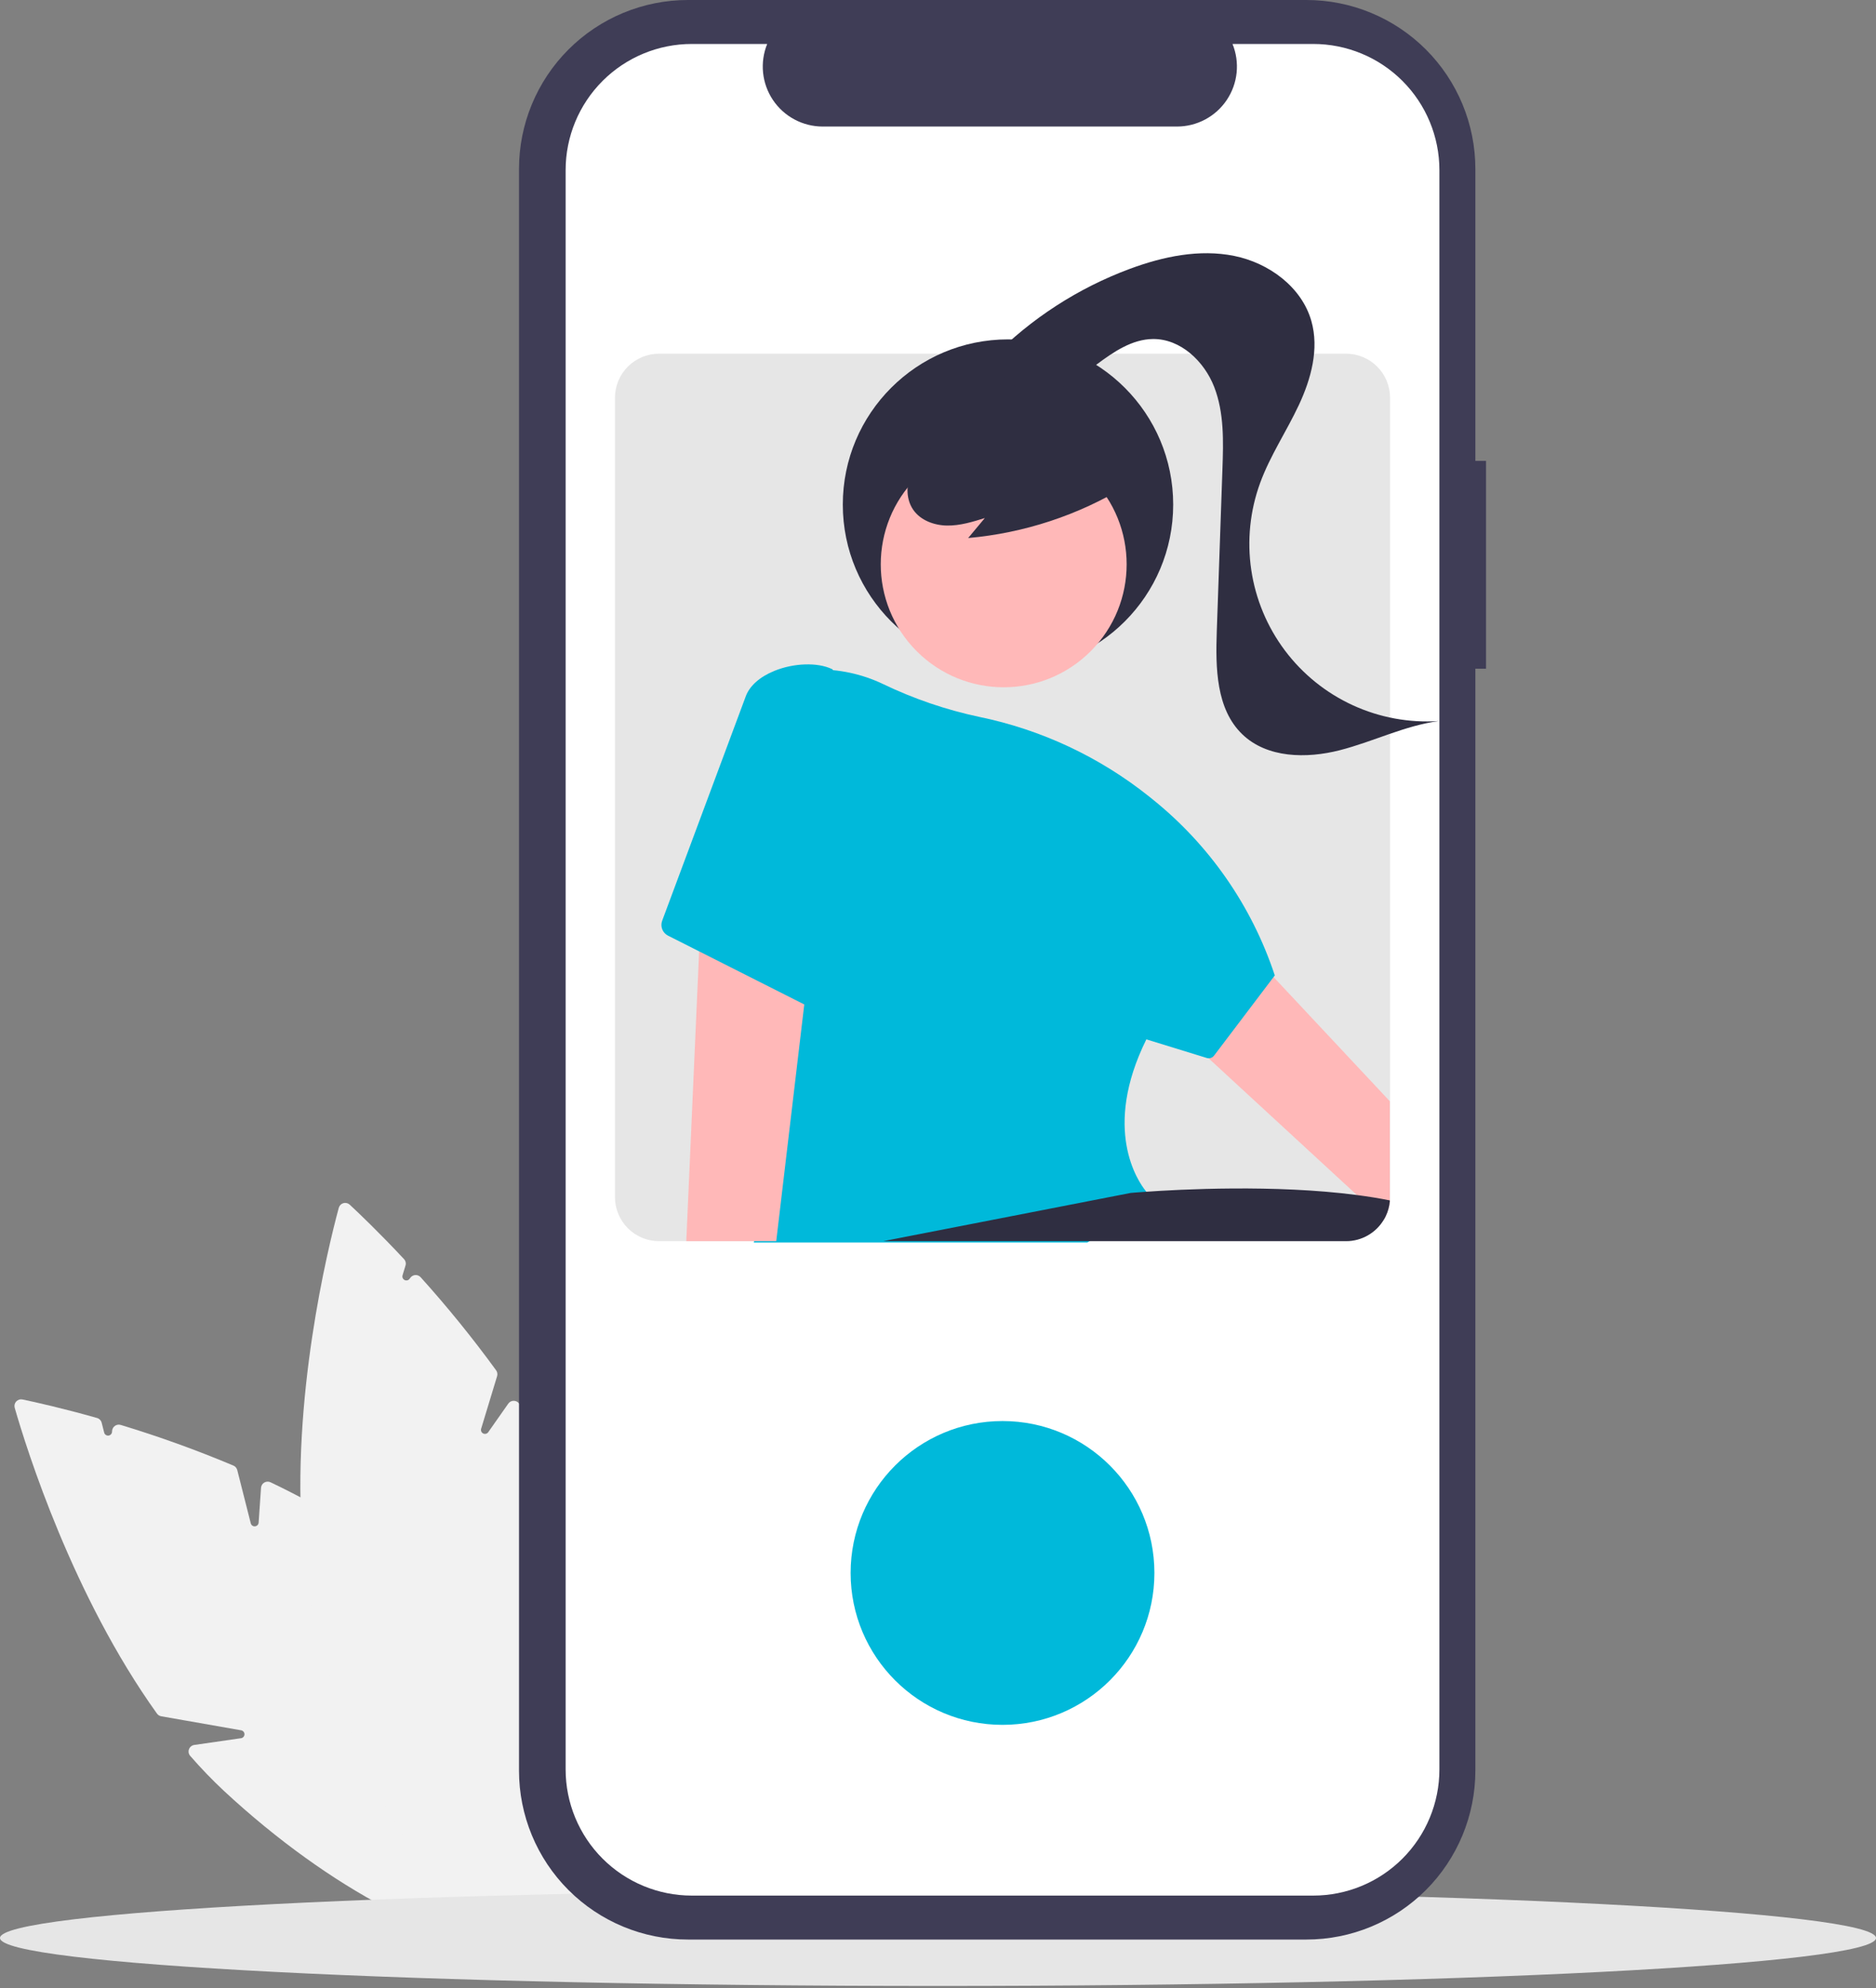 <svg width="704" height="746" viewBox="0 0 704 746" fill="none" xmlns="http://www.w3.org/2000/svg">
<rect x="0" y="0" width="704" height="746" fill="#808080" stroke="none"/>
<g clip-path="url(#clip0)">
<path d="M195.912 731.466C167.804 731.469 124.153 709.231 84.055 672.016C79.601 667.853 75.368 663.46 71.372 658.854C71.078 658.52 70.881 658.111 70.803 657.673C70.724 657.235 70.767 656.783 70.926 656.367C71.08 655.943 71.347 655.569 71.698 655.285C72.049 655.001 72.471 654.819 72.918 654.758L90.457 652.228C90.81 652.177 91.133 652.002 91.369 651.734C91.605 651.466 91.737 651.123 91.743 650.766C91.748 650.41 91.626 650.063 91.399 649.788C91.172 649.513 90.854 649.328 90.502 649.266L60.509 643.999C59.86 643.887 59.282 643.524 58.899 642.988C27.294 598.87 10.053 544.018 5.522 528.258C5.403 527.845 5.392 527.407 5.491 526.989C5.59 526.57 5.796 526.184 6.089 525.868C6.382 525.553 6.751 525.318 7.161 525.188C7.571 525.057 8.008 525.035 8.43 525.123C13.276 526.133 23.355 528.378 36.41 532.07C36.833 532.19 37.217 532.419 37.523 532.733C37.83 533.048 38.049 533.438 38.158 533.864L39.094 537.553C39.181 537.899 39.39 538.202 39.681 538.408C39.972 538.614 40.327 538.71 40.682 538.678C41.038 538.646 41.37 538.489 41.62 538.234C41.869 537.979 42.02 537.643 42.044 537.287L42.071 536.902C42.097 536.526 42.207 536.162 42.393 535.835C42.579 535.507 42.836 535.226 43.145 535.012C43.455 534.798 43.809 534.657 44.18 534.598C44.552 534.539 44.932 534.565 45.292 534.673C59.643 539.019 73.757 544.11 87.579 549.925C87.936 550.076 88.253 550.309 88.506 550.603C88.759 550.898 88.941 551.246 89.037 551.622L94.103 571.6C94.191 571.946 94.399 572.249 94.69 572.456C94.981 572.662 95.337 572.758 95.692 572.726C96.047 572.694 96.38 572.536 96.629 572.281C96.879 572.026 97.03 571.69 97.054 571.334L97.952 558.284C97.98 557.877 98.106 557.483 98.32 557.137C98.535 556.79 98.83 556.501 99.182 556.295C99.533 556.089 99.93 555.972 100.337 555.954C100.744 555.936 101.149 556.017 101.517 556.192C124.384 567.099 143.266 579.393 157.639 592.732C211.595 642.81 238.987 701.334 218.7 723.193C213.489 728.807 205.626 731.464 195.912 731.466Z" fill="#F2F2F2"/>
<path d="M202.57 731.149C174.613 731.154 138.907 682.587 120.05 616.869C118.389 611.003 117.036 605.054 115.996 599.047C115.917 598.608 115.96 598.157 116.119 597.741C116.278 597.325 116.548 596.96 116.9 596.687C117.251 596.403 117.673 596.221 118.12 596.159C118.567 596.098 119.022 596.16 119.437 596.339L135.759 603.239C136.087 603.378 136.455 603.395 136.795 603.288C137.135 603.18 137.426 602.955 137.615 602.653C137.804 602.35 137.879 601.99 137.826 601.637C137.774 601.284 137.597 600.962 137.328 600.727L114.375 580.715C113.878 580.284 113.57 579.674 113.52 579.017C109.269 524.913 122.863 469.046 127.131 453.212C127.242 452.797 127.459 452.417 127.761 452.11C128.062 451.803 128.438 451.579 128.852 451.46C129.265 451.341 129.703 451.331 130.121 451.432C130.54 451.532 130.925 451.739 131.24 452.032C134.872 455.406 142.346 462.544 151.602 472.441C151.902 472.763 152.112 473.157 152.212 473.585C152.312 474.013 152.298 474.46 152.171 474.881L151.065 478.523C150.961 478.864 150.983 479.231 151.126 479.558C151.268 479.885 151.523 480.151 151.843 480.307C152.164 480.463 152.53 480.5 152.875 480.411C153.221 480.322 153.523 480.112 153.728 479.82L153.95 479.504C154.166 479.196 154.449 478.941 154.777 478.757C155.105 478.573 155.471 478.465 155.847 478.442C156.222 478.418 156.598 478.48 156.947 478.622C157.295 478.764 157.607 478.982 157.86 479.261C167.898 490.399 177.349 502.053 186.175 514.175C186.403 514.49 186.554 514.853 186.619 515.235C186.683 515.618 186.658 516.011 186.547 516.382L180.557 536.103C180.453 536.444 180.475 536.812 180.617 537.139C180.76 537.466 181.015 537.731 181.335 537.887C181.656 538.043 182.022 538.08 182.367 537.991C182.713 537.902 183.015 537.692 183.22 537.4L190.735 526.693C190.966 526.354 191.278 526.079 191.643 525.892C192.008 525.706 192.415 525.615 192.824 525.627C193.23 525.632 193.629 525.737 193.985 525.932C194.342 526.127 194.645 526.406 194.868 526.745C208.805 547.902 218.614 568.187 224.022 587.035C244.326 657.793 237.524 722.051 208.859 730.277C206.814 730.861 204.697 731.154 202.57 731.149Z" fill="#F2F2F2"/>
<path d="M352 745.194C546.404 745.194 704 737.135 704 727.194C704 717.253 546.404 709.194 352 709.194C157.596 709.194 0 717.253 0 727.194C0 737.135 157.596 745.194 352 745.194Z" fill="#E6E6E6"/>
<path d="M557.654 172.947H553.655V63.402C553.655 46.587 546.975 30.46 535.085 18.57C523.195 6.68 507.068 2.12174e-05 490.253 1.33483e-10H258.166C241.351 -3.44781e-05 225.225 6.68 213.334 18.57C201.444 30.46 194.764 46.587 194.764 63.402V664.376C194.764 681.191 201.444 697.318 213.334 709.208C225.224 721.098 241.351 727.778 258.166 727.778H490.253C507.068 727.778 523.194 721.098 535.085 709.208C546.975 697.318 553.655 681.192 553.655 664.376V250.923H557.653L557.654 172.947Z" fill="#3F3D56"/>
<path d="M540.16 63.844V663.934C540.16 676.492 535.171 688.536 526.291 697.416C517.411 706.295 505.368 711.284 492.81 711.284H259.61C247.052 711.284 235.009 706.295 226.129 697.416C217.249 688.536 212.26 676.492 212.26 663.934V63.844C212.26 51.286 217.249 39.243 226.129 30.363C235.009 21.483 247.052 16.495 259.61 16.494H287.9C286.51 19.91 285.981 23.616 286.358 27.284C286.736 30.953 288.01 34.472 290.067 37.533C292.125 40.594 294.903 43.102 298.157 44.837C301.411 46.573 305.042 47.482 308.73 47.484H441.69C445.378 47.482 449.009 46.573 452.263 44.837C455.517 43.102 458.295 40.594 460.353 37.533C462.41 34.472 463.684 30.953 464.061 27.284C464.439 23.616 463.91 19.91 462.52 16.494H492.81C505.368 16.495 517.411 21.483 526.291 30.363C535.171 39.243 540.16 51.286 540.16 63.844Z" fill="white"/>
<path d="M505.139 132.719H247.279C242.905 132.725 238.712 134.465 235.619 137.558C232.526 140.651 230.785 144.845 230.779 149.219V449.219C230.785 453.593 232.525 457.787 235.619 460.88C238.712 463.973 242.905 465.713 247.279 465.719H505.139C507.988 465.718 510.788 464.979 513.267 463.573C515.745 462.168 517.816 460.144 519.279 457.699C519.548 457.27 519.792 456.826 520.009 456.369C520.858 454.607 521.383 452.707 521.559 450.759C521.616 450.248 521.643 449.733 521.639 449.219V149.219C521.635 144.844 519.895 140.65 516.802 137.556C513.708 134.463 509.514 132.723 505.139 132.719Z" fill="#E6E6E6"/>
<path d="M376.21 647.219C407.69 647.219 433.21 621.699 433.21 590.219C433.21 558.739 407.69 533.219 376.21 533.219C344.73 533.219 319.21 558.739 319.21 590.219C319.21 621.699 344.73 647.219 376.21 647.219Z" fill="#00B9DA"/>
<path d="M378.267 251.33C412.504 251.33 440.259 223.576 440.259 189.339C440.259 155.102 412.504 127.348 378.267 127.348C344.031 127.348 316.276 155.102 316.276 189.339C316.276 223.576 344.031 251.33 378.267 251.33Z" fill="#2F2E41"/>
<path d="M521.559 413.229V450.759C521.383 452.707 520.858 454.607 520.009 456.369C519.792 456.826 519.548 457.27 519.279 457.699L509.189 448.409L452.839 396.459L452.829 396.449L402.959 350.469L437.649 323.589L477.579 366.249L521.559 413.229Z" fill="#FFB8B8"/>
<path d="M409.28 244.373C427.298 226.354 427.298 197.141 409.28 179.123C391.262 161.105 362.049 161.105 344.03 179.123C326.012 197.141 326.012 226.354 344.03 244.373C362.049 262.391 391.262 262.391 409.28 244.373Z" fill="#FFB8B8"/>
<path d="M408.043 466.219H282.841L283.041 465.571C289.039 446.193 292.171 415.134 292.349 373.257C292.405 360.869 292.196 347.555 291.729 333.686C290.904 308.371 289.377 285.558 288.241 270.877C288.052 268.413 288.365 265.936 289.162 263.596C289.958 261.257 291.221 259.103 292.875 257.266C294.528 255.429 296.537 253.947 298.781 252.909C301.024 251.871 303.454 251.3 305.925 251.229C314.736 251.016 323.473 252.889 331.423 256.695C342.909 262.218 355.015 266.349 367.482 268.998C390.78 273.792 412.615 284.025 431.206 298.863L432.609 299.993C453.839 317.075 469.702 339.906 478.303 365.761L478.387 366.011L455.59 396.108C455.28 396.515 454.854 396.818 454.367 396.975C453.881 397.133 453.358 397.138 452.868 396.99L452.563 396.89L430.188 390.002C413.508 423.71 427.07 443.308 429.968 446.906C430.17 447.161 430.289 447.292 430.296 447.3L430.599 447.628L430.308 447.965C423.999 455.229 416.512 461.378 408.159 466.152L408.043 466.219Z" fill="#00B9DA"/>
<path d="M521.559 450.429V450.759C521.383 452.707 520.858 454.607 520.009 456.369C519.792 456.826 519.548 457.27 519.279 457.699C517.816 460.144 515.745 462.168 513.267 463.573C510.788 464.979 507.988 465.718 505.139 465.719H331.459L424.289 447.629C424.289 447.629 426.209 447.449 429.579 447.219C442.789 446.279 478.409 444.389 509.189 448.409C513.429 448.969 517.579 449.629 521.559 450.429Z" fill="#2F2E41"/>
<path d="M422.682 182.324C404.664 193.323 384.35 200.017 363.322 201.883L369.579 194.386C364.95 195.827 360.224 197.282 355.376 197.206C350.528 197.131 345.448 195.264 342.696 191.272C340.056 187.441 340.006 182.228 341.728 177.906C343.45 173.584 346.73 170.05 350.349 167.126C356.99 161.873 364.827 158.344 373.162 156.855C381.498 155.365 390.072 155.961 398.121 158.588C403.547 160.421 408.783 163.292 412.389 167.741C415.996 172.19 417.735 178.402 415.888 183.823L422.682 182.324Z" fill="#2F2E41"/>
<path d="M372.432 134.229C386.984 119.472 404.594 108.085 424.022 100.868C436.493 96.248 450.067 93.394 463.105 96.017C476.143 98.641 488.473 107.66 492.11 120.453C495.084 130.913 492.013 142.175 487.397 152.022C482.782 161.869 476.619 171 472.887 181.214C469.078 191.636 467.933 202.844 469.554 213.821C471.176 224.798 475.514 235.197 482.174 244.072C488.833 252.947 497.604 260.019 507.69 264.645C517.776 269.27 528.858 271.304 539.929 270.561C527.119 272.278 515.311 278.298 502.789 281.503C490.268 284.707 475.489 284.49 466.184 275.519C456.339 266.028 456.142 250.597 456.618 236.93L458.741 175.981C459.101 165.621 459.41 154.928 455.673 145.257C451.937 135.587 443.057 127.119 432.69 127.207C424.833 127.274 417.879 132.033 411.578 136.727C405.277 141.421 398.608 146.429 390.782 147.128C382.955 147.826 374.02 142.034 374.605 134.199L372.432 134.229Z" fill="#2F2E41"/>
<path d="M306.569 336.739L301.749 377.489L291.299 465.719H257.539L262.279 358.749L263.659 327.539L292.229 333.669L306.569 336.739Z" fill="#FFB8B8"/>
<path d="M341.416 396.899L250.68 351.08C249.691 350.582 248.921 349.736 248.517 348.705C248.113 347.674 248.104 346.53 248.491 345.492L279.876 261.241C281.333 257.329 285.136 253.954 290.586 251.737C297.884 248.77 306.749 248.478 312.143 251.027L312.527 251.209L310.445 258.494L341.416 396.899Z" fill="#00B9DA"/>
</g>
<defs>
<clipPath id="clip0">
<rect width="704" height="745.194" fill="white"/>
</clipPath>
</defs>
</svg>

